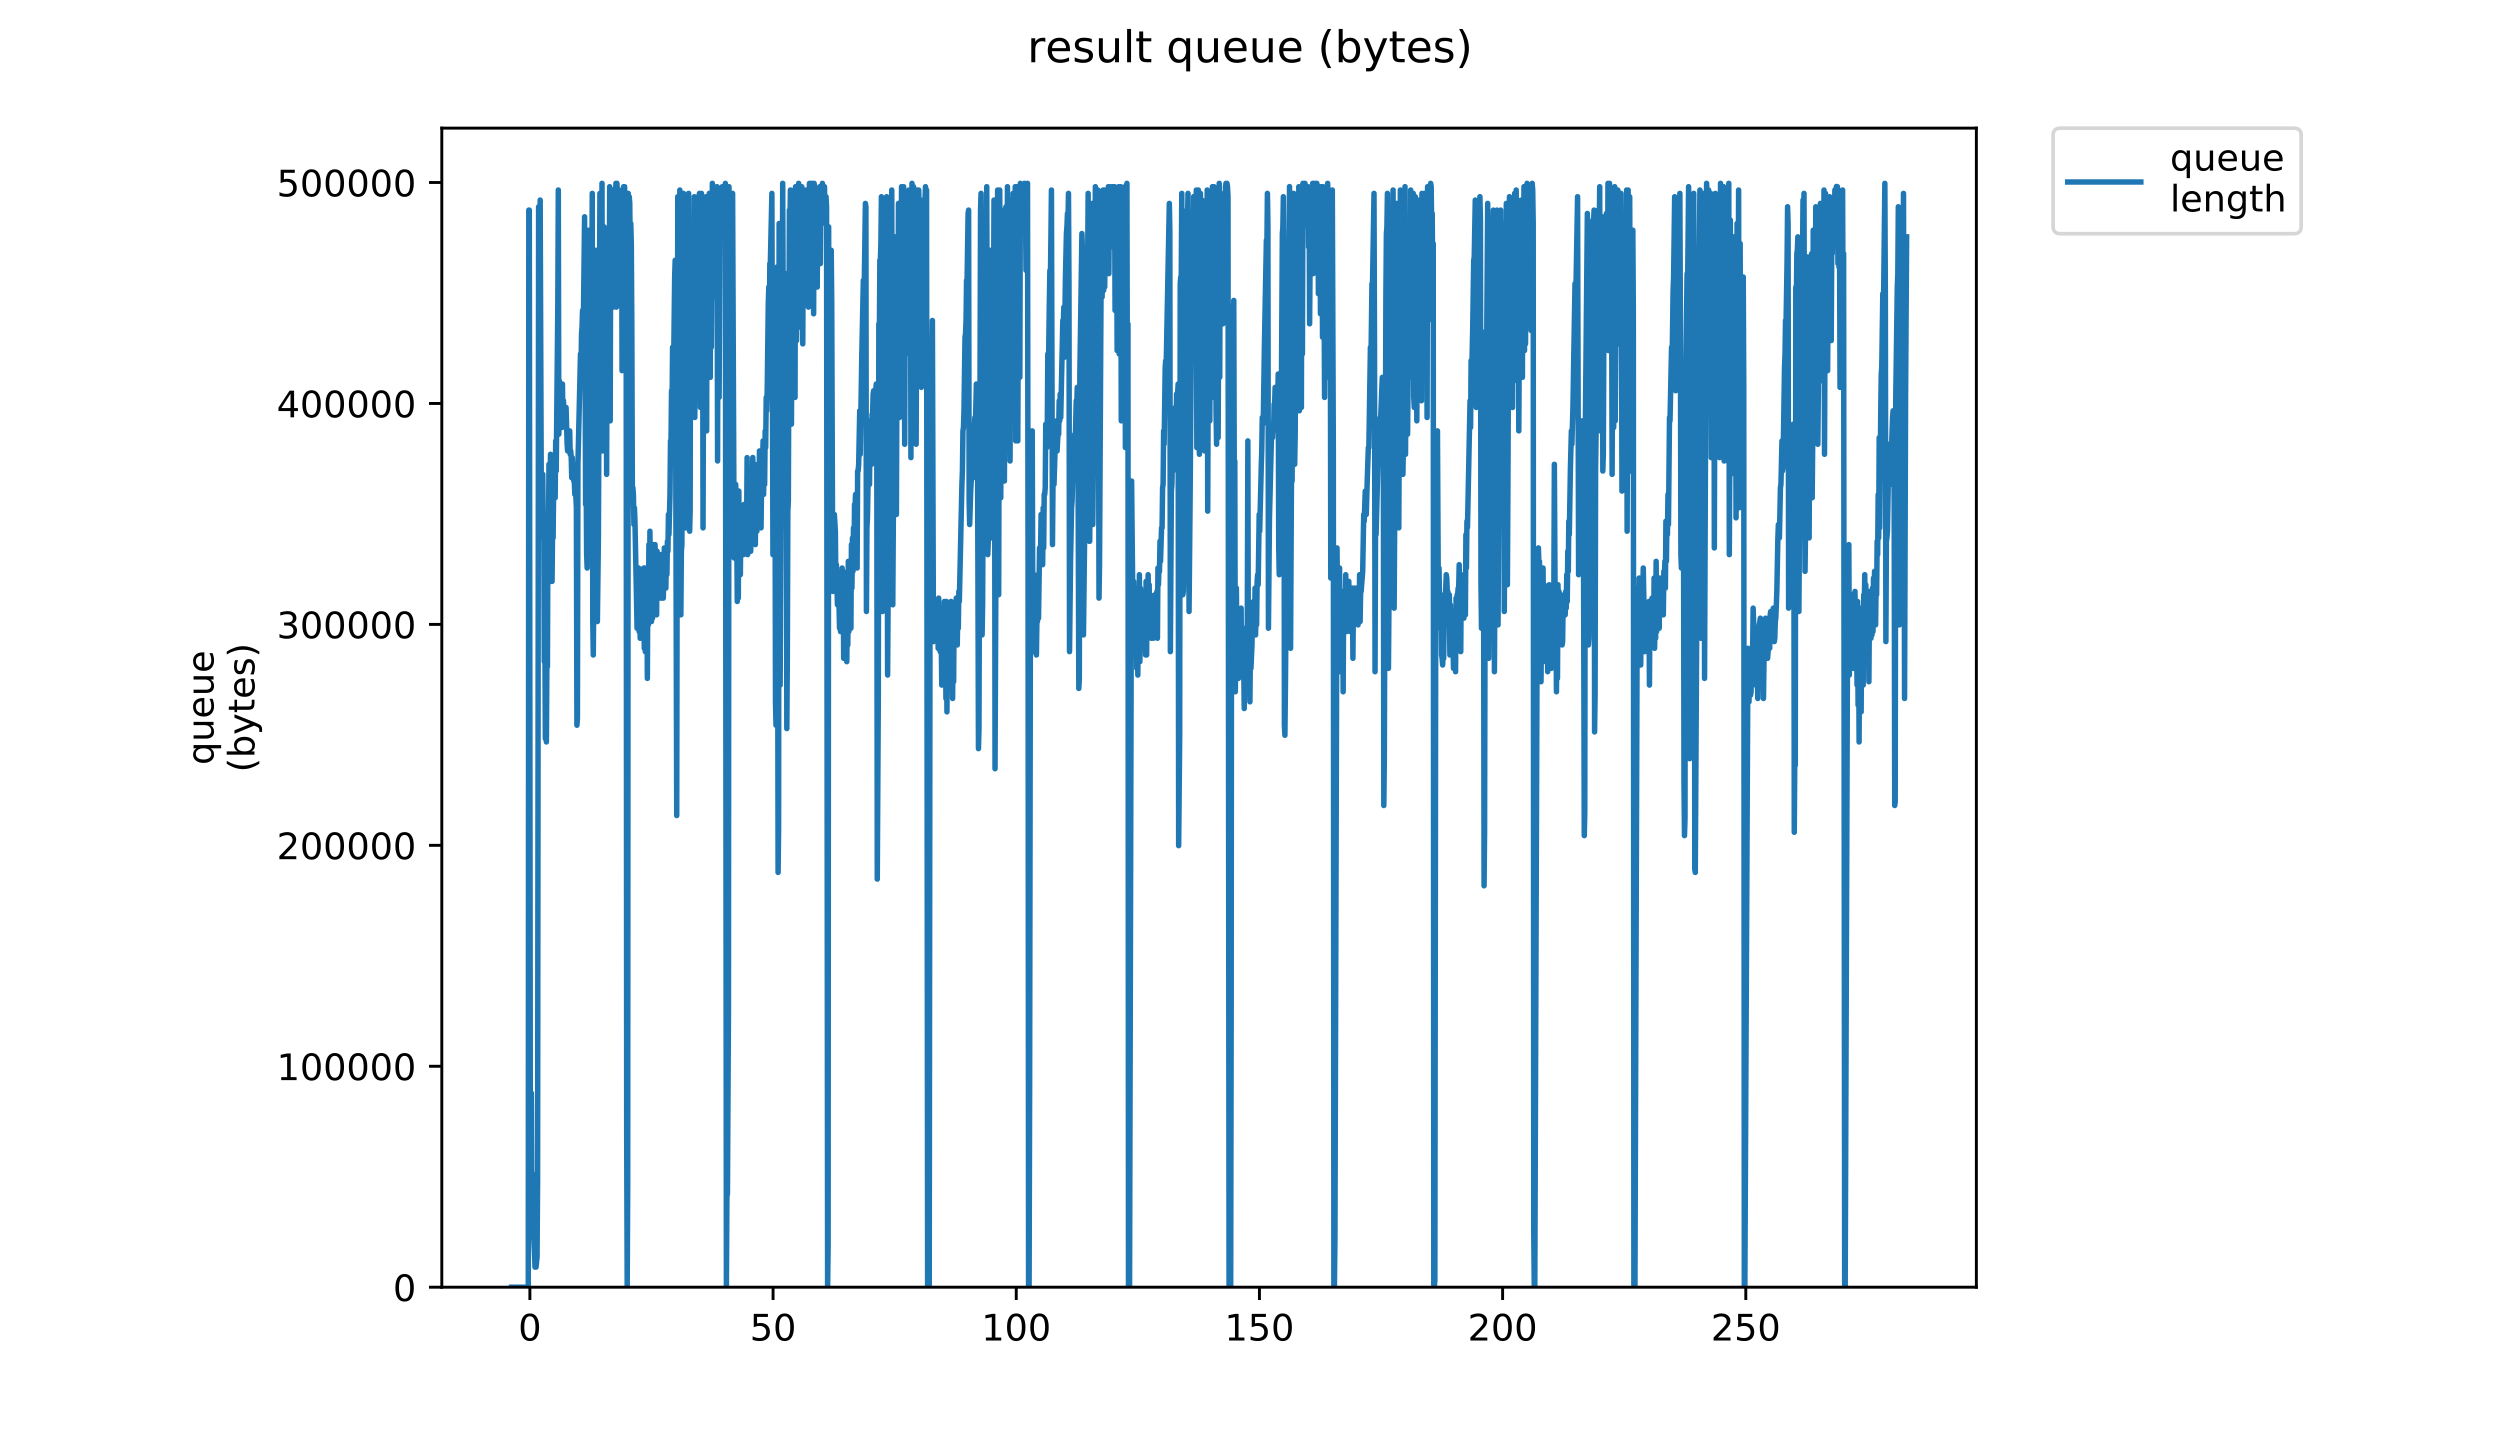 <?xml version="1.0" encoding="utf-8" standalone="no"?>
<!DOCTYPE svg PUBLIC "-//W3C//DTD SVG 1.1//EN"
  "http://www.w3.org/Graphics/SVG/1.1/DTD/svg11.dtd">
<!-- Created with matplotlib (https://matplotlib.org/) -->
<svg height="396pt" version="1.1" viewBox="0 0 684 396" width="684pt" xmlns="http://www.w3.org/2000/svg" xmlns:xlink="http://www.w3.org/1999/xlink">
 <defs>
  <style type="text/css">
*{stroke-linecap:butt;stroke-linejoin:round;}
  </style>
 </defs>
 <g id="figure_1">
  <g id="patch_1">
   <path d="M 0 396 
L 684 396 
L 684 0 
L 0 0 
z
" style="fill:#ffffff;"/>
  </g>
  <g id="axes_1">
   <g id="patch_2">
    <path d="M 120.879 352.174 
L 540.734 352.174 
L 540.734 35.062 
L 120.879 35.062 
z
" style="fill:#ffffff;"/>
   </g>
   <g id="matplotlib.axis_1">
    <g id="xtick_1">
     <g id="line2d_1">
      <defs>
       <path d="M 0 0 
L 0 3.5 
" id="m4d0c2077ed" style="stroke:#000000;stroke-width:0.8;"/>
      </defs>
      <g>
       <use style="stroke:#000000;stroke-width:0.8;" x="144.976" xlink:href="#m4d0c2077ed" y="352.174"/>
      </g>
     </g>
     <g id="text_1">
      <!-- 0 -->
      <defs>
       <path d="M 31.781 66.406 
Q 24.172 66.406 20.328 58.906 
Q 16.5 51.422 16.5 36.375 
Q 16.5 21.391 20.328 13.891 
Q 24.172 6.391 31.781 6.391 
Q 39.453 6.391 43.281 13.891 
Q 47.125 21.391 47.125 36.375 
Q 47.125 51.422 43.281 58.906 
Q 39.453 66.406 31.781 66.406 
z
M 31.781 74.219 
Q 44.047 74.219 50.516 64.516 
Q 56.984 54.828 56.984 36.375 
Q 56.984 17.969 50.516 8.266 
Q 44.047 -1.422 31.781 -1.422 
Q 19.531 -1.422 13.062 8.266 
Q 6.594 17.969 6.594 36.375 
Q 6.594 54.828 13.062 64.516 
Q 19.531 74.219 31.781 74.219 
z
" id="DejaVuSans-48"/>
      </defs>
      <g transform="translate(141.795 366.773)scale(0.1 -0.1)">
       <use xlink:href="#DejaVuSans-48"/>
      </g>
     </g>
    </g>
    <g id="xtick_2">
     <g id="line2d_2">
      <g>
       <use style="stroke:#000000;stroke-width:0.8;" x="211.511" xlink:href="#m4d0c2077ed" y="352.174"/>
      </g>
     </g>
     <g id="text_2">
      <!-- 50 -->
      <defs>
       <path d="M 10.797 72.906 
L 49.516 72.906 
L 49.516 64.594 
L 19.828 64.594 
L 19.828 46.734 
Q 21.969 47.469 24.109 47.828 
Q 26.266 48.188 28.422 48.188 
Q 40.625 48.188 47.75 41.5 
Q 54.891 34.812 54.891 23.391 
Q 54.891 11.625 47.562 5.094 
Q 40.234 -1.422 26.906 -1.422 
Q 22.312 -1.422 17.547 -0.641 
Q 12.797 0.141 7.719 1.703 
L 7.719 11.625 
Q 12.109 9.234 16.797 8.062 
Q 21.484 6.891 26.703 6.891 
Q 35.156 6.891 40.078 11.328 
Q 45.016 15.766 45.016 23.391 
Q 45.016 31 40.078 35.438 
Q 35.156 39.891 26.703 39.891 
Q 22.75 39.891 18.812 39.016 
Q 14.891 38.141 10.797 36.281 
z
" id="DejaVuSans-53"/>
      </defs>
      <g transform="translate(205.149 366.773)scale(0.1 -0.1)">
       <use xlink:href="#DejaVuSans-53"/>
       <use x="63.623" xlink:href="#DejaVuSans-48"/>
      </g>
     </g>
    </g>
    <g id="xtick_3">
     <g id="line2d_3">
      <g>
       <use style="stroke:#000000;stroke-width:0.8;" x="278.046" xlink:href="#m4d0c2077ed" y="352.174"/>
      </g>
     </g>
     <g id="text_3">
      <!-- 100 -->
      <defs>
       <path d="M 12.406 8.297 
L 28.516 8.297 
L 28.516 63.922 
L 10.984 60.406 
L 10.984 69.391 
L 28.422 72.906 
L 38.281 72.906 
L 38.281 8.297 
L 54.391 8.297 
L 54.391 0 
L 12.406 0 
z
" id="DejaVuSans-49"/>
      </defs>
      <g transform="translate(268.502 366.773)scale(0.1 -0.1)">
       <use xlink:href="#DejaVuSans-49"/>
       <use x="63.623" xlink:href="#DejaVuSans-48"/>
       <use x="127.246" xlink:href="#DejaVuSans-48"/>
      </g>
     </g>
    </g>
    <g id="xtick_4">
     <g id="line2d_4">
      <g>
       <use style="stroke:#000000;stroke-width:0.8;" x="344.58" xlink:href="#m4d0c2077ed" y="352.174"/>
      </g>
     </g>
     <g id="text_4">
      <!-- 150 -->
      <g transform="translate(335.037 366.773)scale(0.1 -0.1)">
       <use xlink:href="#DejaVuSans-49"/>
       <use x="63.623" xlink:href="#DejaVuSans-53"/>
       <use x="127.246" xlink:href="#DejaVuSans-48"/>
      </g>
     </g>
    </g>
    <g id="xtick_5">
     <g id="line2d_5">
      <g>
       <use style="stroke:#000000;stroke-width:0.8;" x="411.115" xlink:href="#m4d0c2077ed" y="352.174"/>
      </g>
     </g>
     <g id="text_5">
      <!-- 200 -->
      <defs>
       <path d="M 19.188 8.297 
L 53.609 8.297 
L 53.609 0 
L 7.328 0 
L 7.328 8.297 
Q 12.938 14.109 22.625 23.891 
Q 32.328 33.688 34.812 36.531 
Q 39.547 41.844 41.422 45.531 
Q 43.312 49.219 43.312 52.781 
Q 43.312 58.594 39.234 62.25 
Q 35.156 65.922 28.609 65.922 
Q 23.969 65.922 18.812 64.312 
Q 13.672 62.703 7.812 59.422 
L 7.812 69.391 
Q 13.766 71.781 18.938 73 
Q 24.125 74.219 28.422 74.219 
Q 39.75 74.219 46.484 68.547 
Q 53.219 62.891 53.219 53.422 
Q 53.219 48.922 51.531 44.891 
Q 49.859 40.875 45.406 35.406 
Q 44.188 33.984 37.641 27.219 
Q 31.109 20.453 19.188 8.297 
z
" id="DejaVuSans-50"/>
      </defs>
      <g transform="translate(401.571 366.773)scale(0.1 -0.1)">
       <use xlink:href="#DejaVuSans-50"/>
       <use x="63.623" xlink:href="#DejaVuSans-48"/>
       <use x="127.246" xlink:href="#DejaVuSans-48"/>
      </g>
     </g>
    </g>
    <g id="xtick_6">
     <g id="line2d_6">
      <g>
       <use style="stroke:#000000;stroke-width:0.8;" x="477.65" xlink:href="#m4d0c2077ed" y="352.174"/>
      </g>
     </g>
     <g id="text_6">
      <!-- 250 -->
      <g transform="translate(468.106 366.773)scale(0.1 -0.1)">
       <use xlink:href="#DejaVuSans-50"/>
       <use x="63.623" xlink:href="#DejaVuSans-53"/>
       <use x="127.246" xlink:href="#DejaVuSans-48"/>
      </g>
     </g>
    </g>
   </g>
   <g id="matplotlib.axis_2">
    <g id="ytick_1">
     <g id="line2d_7">
      <defs>
       <path d="M 0 0 
L -3.5 0 
" id="mf56ed6f871" style="stroke:#000000;stroke-width:0.8;"/>
      </defs>
      <g>
       <use style="stroke:#000000;stroke-width:0.8;" x="120.879" xlink:href="#mf56ed6f871" y="352.174"/>
      </g>
     </g>
     <g id="text_7">
      <!-- 0 -->
      <g transform="translate(107.516 355.973)scale(0.1 -0.1)">
       <use xlink:href="#DejaVuSans-48"/>
      </g>
     </g>
    </g>
    <g id="ytick_2">
     <g id="line2d_8">
      <g>
       <use style="stroke:#000000;stroke-width:0.8;" x="120.879" xlink:href="#mf56ed6f871" y="291.726"/>
      </g>
     </g>
     <g id="text_8">
      <!-- 100000 -->
      <g transform="translate(75.704 295.525)scale(0.1 -0.1)">
       <use xlink:href="#DejaVuSans-49"/>
       <use x="63.623" xlink:href="#DejaVuSans-48"/>
       <use x="127.246" xlink:href="#DejaVuSans-48"/>
       <use x="190.869" xlink:href="#DejaVuSans-48"/>
       <use x="254.492" xlink:href="#DejaVuSans-48"/>
       <use x="318.115" xlink:href="#DejaVuSans-48"/>
      </g>
     </g>
    </g>
    <g id="ytick_3">
     <g id="line2d_9">
      <g>
       <use style="stroke:#000000;stroke-width:0.8;" x="120.879" xlink:href="#mf56ed6f871" y="231.278"/>
      </g>
     </g>
     <g id="text_9">
      <!-- 200000 -->
      <g transform="translate(75.704 235.077)scale(0.1 -0.1)">
       <use xlink:href="#DejaVuSans-50"/>
       <use x="63.623" xlink:href="#DejaVuSans-48"/>
       <use x="127.246" xlink:href="#DejaVuSans-48"/>
       <use x="190.869" xlink:href="#DejaVuSans-48"/>
       <use x="254.492" xlink:href="#DejaVuSans-48"/>
       <use x="318.115" xlink:href="#DejaVuSans-48"/>
      </g>
     </g>
    </g>
    <g id="ytick_4">
     <g id="line2d_10">
      <g>
       <use style="stroke:#000000;stroke-width:0.8;" x="120.879" xlink:href="#mf56ed6f871" y="170.83"/>
      </g>
     </g>
     <g id="text_10">
      <!-- 300000 -->
      <defs>
       <path d="M 40.578 39.312 
Q 47.656 37.797 51.625 33 
Q 55.609 28.219 55.609 21.188 
Q 55.609 10.406 48.188 4.484 
Q 40.766 -1.422 27.094 -1.422 
Q 22.516 -1.422 17.656 -0.516 
Q 12.797 0.391 7.625 2.203 
L 7.625 11.719 
Q 11.719 9.328 16.594 8.109 
Q 21.484 6.891 26.812 6.891 
Q 36.078 6.891 40.938 10.547 
Q 45.797 14.203 45.797 21.188 
Q 45.797 27.641 41.281 31.266 
Q 36.766 34.906 28.719 34.906 
L 20.219 34.906 
L 20.219 43.016 
L 29.109 43.016 
Q 36.375 43.016 40.234 45.922 
Q 44.094 48.828 44.094 54.297 
Q 44.094 59.906 40.109 62.906 
Q 36.141 65.922 28.719 65.922 
Q 24.656 65.922 20.016 65.031 
Q 15.375 64.156 9.812 62.312 
L 9.812 71.094 
Q 15.438 72.656 20.344 73.438 
Q 25.25 74.219 29.594 74.219 
Q 40.828 74.219 47.359 69.109 
Q 53.906 64.016 53.906 55.328 
Q 53.906 49.266 50.438 45.094 
Q 46.969 40.922 40.578 39.312 
z
" id="DejaVuSans-51"/>
      </defs>
      <g transform="translate(75.704 174.629)scale(0.1 -0.1)">
       <use xlink:href="#DejaVuSans-51"/>
       <use x="63.623" xlink:href="#DejaVuSans-48"/>
       <use x="127.246" xlink:href="#DejaVuSans-48"/>
       <use x="190.869" xlink:href="#DejaVuSans-48"/>
       <use x="254.492" xlink:href="#DejaVuSans-48"/>
       <use x="318.115" xlink:href="#DejaVuSans-48"/>
      </g>
     </g>
    </g>
    <g id="ytick_5">
     <g id="line2d_11">
      <g>
       <use style="stroke:#000000;stroke-width:0.8;" x="120.879" xlink:href="#mf56ed6f871" y="110.382"/>
      </g>
     </g>
     <g id="text_11">
      <!-- 400000 -->
      <defs>
       <path d="M 37.797 64.312 
L 12.891 25.391 
L 37.797 25.391 
z
M 35.203 72.906 
L 47.609 72.906 
L 47.609 25.391 
L 58.016 25.391 
L 58.016 17.188 
L 47.609 17.188 
L 47.609 0 
L 37.797 0 
L 37.797 17.188 
L 4.891 17.188 
L 4.891 26.703 
z
" id="DejaVuSans-52"/>
      </defs>
      <g transform="translate(75.704 114.181)scale(0.1 -0.1)">
       <use xlink:href="#DejaVuSans-52"/>
       <use x="63.623" xlink:href="#DejaVuSans-48"/>
       <use x="127.246" xlink:href="#DejaVuSans-48"/>
       <use x="190.869" xlink:href="#DejaVuSans-48"/>
       <use x="254.492" xlink:href="#DejaVuSans-48"/>
       <use x="318.115" xlink:href="#DejaVuSans-48"/>
      </g>
     </g>
    </g>
    <g id="ytick_6">
     <g id="line2d_12">
      <g>
       <use style="stroke:#000000;stroke-width:0.8;" x="120.879" xlink:href="#mf56ed6f871" y="49.933"/>
      </g>
     </g>
     <g id="text_12">
      <!-- 500000 -->
      <g transform="translate(75.704 53.733)scale(0.1 -0.1)">
       <use xlink:href="#DejaVuSans-53"/>
       <use x="63.623" xlink:href="#DejaVuSans-48"/>
       <use x="127.246" xlink:href="#DejaVuSans-48"/>
       <use x="190.869" xlink:href="#DejaVuSans-48"/>
       <use x="254.492" xlink:href="#DejaVuSans-48"/>
       <use x="318.115" xlink:href="#DejaVuSans-48"/>
      </g>
     </g>
    </g>
    <g id="text_13">
     <!-- queue -->
     <defs>
      <path d="M 14.797 27.297 
Q 14.797 17.391 18.875 11.75 
Q 22.953 6.109 30.078 6.109 
Q 37.203 6.109 41.297 11.75 
Q 45.406 17.391 45.406 27.297 
Q 45.406 37.203 41.297 42.844 
Q 37.203 48.484 30.078 48.484 
Q 22.953 48.484 18.875 42.844 
Q 14.797 37.203 14.797 27.297 
z
M 45.406 8.203 
Q 42.578 3.328 38.25 0.953 
Q 33.938 -1.422 27.875 -1.422 
Q 17.969 -1.422 11.734 6.484 
Q 5.516 14.406 5.516 27.297 
Q 5.516 40.188 11.734 48.094 
Q 17.969 56 27.875 56 
Q 33.938 56 38.25 53.625 
Q 42.578 51.266 45.406 46.391 
L 45.406 54.688 
L 54.391 54.688 
L 54.391 -20.797 
L 45.406 -20.797 
z
" id="DejaVuSans-113"/>
      <path d="M 8.5 21.578 
L 8.5 54.688 
L 17.484 54.688 
L 17.484 21.922 
Q 17.484 14.156 20.5 10.266 
Q 23.531 6.391 29.594 6.391 
Q 36.859 6.391 41.078 11.031 
Q 45.312 15.672 45.312 23.688 
L 45.312 54.688 
L 54.297 54.688 
L 54.297 0 
L 45.312 0 
L 45.312 8.406 
Q 42.047 3.422 37.719 1 
Q 33.406 -1.422 27.688 -1.422 
Q 18.266 -1.422 13.375 4.438 
Q 8.5 10.297 8.5 21.578 
z
M 31.109 56 
z
" id="DejaVuSans-117"/>
      <path d="M 56.203 29.594 
L 56.203 25.203 
L 14.891 25.203 
Q 15.484 15.922 20.484 11.062 
Q 25.484 6.203 34.422 6.203 
Q 39.594 6.203 44.453 7.469 
Q 49.312 8.734 54.109 11.281 
L 54.109 2.781 
Q 49.266 0.734 44.188 -0.344 
Q 39.109 -1.422 33.891 -1.422 
Q 20.797 -1.422 13.156 6.188 
Q 5.516 13.812 5.516 26.812 
Q 5.516 40.234 12.766 48.109 
Q 20.016 56 32.328 56 
Q 43.359 56 49.781 48.891 
Q 56.203 41.797 56.203 29.594 
z
M 47.219 32.234 
Q 47.125 39.594 43.094 43.984 
Q 39.062 48.391 32.422 48.391 
Q 24.906 48.391 20.391 44.141 
Q 15.875 39.891 15.188 32.172 
z
" id="DejaVuSans-101"/>
     </defs>
     <g transform="translate(58.426 209.283)rotate(-90)scale(0.1 -0.1)">
      <use xlink:href="#DejaVuSans-113"/>
      <use x="63.477" xlink:href="#DejaVuSans-117"/>
      <use x="126.855" xlink:href="#DejaVuSans-101"/>
      <use x="188.379" xlink:href="#DejaVuSans-117"/>
      <use x="251.758" xlink:href="#DejaVuSans-101"/>
     </g>
     <!-- (bytes) -->
     <defs>
      <path d="M 31 75.875 
Q 24.469 64.656 21.281 53.656 
Q 18.109 42.672 18.109 31.391 
Q 18.109 20.125 21.312 9.062 
Q 24.516 -2 31 -13.188 
L 23.188 -13.188 
Q 15.875 -1.703 12.234 9.375 
Q 8.594 20.453 8.594 31.391 
Q 8.594 42.281 12.203 53.312 
Q 15.828 64.359 23.188 75.875 
z
" id="DejaVuSans-40"/>
      <path d="M 48.688 27.297 
Q 48.688 37.203 44.609 42.844 
Q 40.531 48.484 33.406 48.484 
Q 26.266 48.484 22.188 42.844 
Q 18.109 37.203 18.109 27.297 
Q 18.109 17.391 22.188 11.75 
Q 26.266 6.109 33.406 6.109 
Q 40.531 6.109 44.609 11.75 
Q 48.688 17.391 48.688 27.297 
z
M 18.109 46.391 
Q 20.953 51.266 25.266 53.625 
Q 29.594 56 35.594 56 
Q 45.562 56 51.781 48.094 
Q 58.016 40.188 58.016 27.297 
Q 58.016 14.406 51.781 6.484 
Q 45.562 -1.422 35.594 -1.422 
Q 29.594 -1.422 25.266 0.953 
Q 20.953 3.328 18.109 8.203 
L 18.109 0 
L 9.078 0 
L 9.078 75.984 
L 18.109 75.984 
z
" id="DejaVuSans-98"/>
      <path d="M 32.172 -5.078 
Q 28.375 -14.844 24.75 -17.812 
Q 21.141 -20.797 15.094 -20.797 
L 7.906 -20.797 
L 7.906 -13.281 
L 13.188 -13.281 
Q 16.891 -13.281 18.938 -11.516 
Q 21 -9.766 23.484 -3.219 
L 25.094 0.875 
L 2.984 54.688 
L 12.5 54.688 
L 29.594 11.922 
L 46.688 54.688 
L 56.203 54.688 
z
" id="DejaVuSans-121"/>
      <path d="M 18.312 70.219 
L 18.312 54.688 
L 36.812 54.688 
L 36.812 47.703 
L 18.312 47.703 
L 18.312 18.016 
Q 18.312 11.328 20.141 9.422 
Q 21.969 7.516 27.594 7.516 
L 36.812 7.516 
L 36.812 0 
L 27.594 0 
Q 17.188 0 13.234 3.875 
Q 9.281 7.766 9.281 18.016 
L 9.281 47.703 
L 2.688 47.703 
L 2.688 54.688 
L 9.281 54.688 
L 9.281 70.219 
z
" id="DejaVuSans-116"/>
      <path d="M 44.281 53.078 
L 44.281 44.578 
Q 40.484 46.531 36.375 47.5 
Q 32.281 48.484 27.875 48.484 
Q 21.188 48.484 17.844 46.438 
Q 14.5 44.391 14.5 40.281 
Q 14.5 37.156 16.891 35.375 
Q 19.281 33.594 26.516 31.984 
L 29.594 31.297 
Q 39.156 29.25 43.188 25.516 
Q 47.219 21.781 47.219 15.094 
Q 47.219 7.469 41.188 3.016 
Q 35.156 -1.422 24.609 -1.422 
Q 20.219 -1.422 15.453 -0.562 
Q 10.688 0.297 5.422 2 
L 5.422 11.281 
Q 10.406 8.688 15.234 7.391 
Q 20.062 6.109 24.812 6.109 
Q 31.156 6.109 34.562 8.281 
Q 37.984 10.453 37.984 14.406 
Q 37.984 18.062 35.516 20.016 
Q 33.062 21.969 24.703 23.781 
L 21.578 24.516 
Q 13.234 26.266 9.516 29.906 
Q 5.812 33.547 5.812 39.891 
Q 5.812 47.609 11.281 51.797 
Q 16.75 56 26.812 56 
Q 31.781 56 36.172 55.266 
Q 40.578 54.547 44.281 53.078 
z
" id="DejaVuSans-115"/>
      <path d="M 8.016 75.875 
L 15.828 75.875 
Q 23.141 64.359 26.781 53.312 
Q 30.422 42.281 30.422 31.391 
Q 30.422 20.453 26.781 9.375 
Q 23.141 -1.703 15.828 -13.188 
L 8.016 -13.188 
Q 14.5 -2 17.703 9.062 
Q 20.906 20.125 20.906 31.391 
Q 20.906 42.672 17.703 53.656 
Q 14.5 64.656 8.016 75.875 
z
" id="DejaVuSans-41"/>
     </defs>
     <g transform="translate(69.624 211.295)rotate(-90)scale(0.1 -0.1)">
      <use xlink:href="#DejaVuSans-40"/>
      <use x="39.014" xlink:href="#DejaVuSans-98"/>
      <use x="102.49" xlink:href="#DejaVuSans-121"/>
      <use x="161.67" xlink:href="#DejaVuSans-116"/>
      <use x="200.879" xlink:href="#DejaVuSans-101"/>
      <use x="262.402" xlink:href="#DejaVuSans-115"/>
      <use x="314.502" xlink:href="#DejaVuSans-41"/>
     </g>
    </g>
   </g>
   <g id="line2d_13">
    <path clip-path="url(#p18bfb84b65)" d="M 139.963 352.174 
L 144.537 352.174 
L 144.679 57.485 
L 144.82 57.485 
L 145.104 317.397 
L 145.244 331.129 
L 145.385 299.093 
L 145.525 332.04 
L 145.666 321.058 
L 145.95 336.616 
L 146.232 343.022 
L 146.374 346.683 
L 146.516 343.938 
L 146.658 346.683 
L 146.94 343.938 
L 147.085 322.888 
L 147.367 56.569 
L 147.652 109.65 
L 147.792 54.739 
L 148.076 129.784 
L 148.216 131.615 
L 148.357 142.597 
L 148.5 129.784 
L 148.641 147.173 
L 148.781 142.597 
L 148.923 181.035 
L 149.064 170.968 
L 149.206 202.084 
L 149.347 191.102 
L 149.489 202.998 
L 149.632 180.119 
L 149.774 182.389 
L 149.916 144.387 
L 150.057 145.342 
L 150.197 127.039 
L 150.339 133.445 
L 150.48 134.36 
L 150.621 124.293 
L 150.762 159.07 
L 150.904 151.749 
L 151.046 159.07 
L 151.187 143.512 
L 151.329 147.173 
L 151.47 134.36 
L 151.612 136.19 
L 151.754 128.869 
L 151.894 136.19 
L 152.037 120.632 
L 152.181 128.869 
L 152.612 84.025 
L 152.752 51.993 
L 152.896 118.802 
L 153.038 104.159 
L 153.179 105.989 
L 153.32 115.141 
L 153.461 110.565 
L 153.743 116.972 
L 153.885 105.074 
L 154.026 116.056 
L 154.168 109.65 
L 154.309 115.141 
L 154.45 114.226 
L 154.594 115.141 
L 154.735 115.141 
L 154.875 111.48 
L 155.165 121.547 
L 155.305 123.378 
L 155.447 120.632 
L 155.587 121.547 
L 155.727 120.632 
L 155.867 117.887 
L 156.006 124.293 
L 156.146 123.378 
L 156.286 125.208 
L 156.427 130.699 
L 156.567 125.208 
L 156.709 128.869 
L 156.849 127.039 
L 156.989 131.615 
L 157.13 131.615 
L 157.272 135.275 
L 157.412 132.53 
L 157.696 138.936 
L 157.843 198.423 
L 157.982 196.593 
L 158.122 127.039 
L 158.821 96.838 
L 158.961 101.413 
L 159.102 91.346 
L 159.242 89.516 
L 159.382 84.94 
L 159.522 95.922 
L 159.941 59.315 
L 160.221 138.021 
L 160.362 129.784 
L 160.502 151.749 
L 160.645 155.409 
L 160.785 127.039 
L 160.924 66.636 
L 161.064 62.976 
L 161.203 144.427 
L 161.343 147.173 
L 161.482 121.547 
L 161.622 130.699 
L 161.902 77.619 
L 162.042 52.909 
L 162.181 170.052 
L 162.321 179.204 
L 162.461 162.731 
L 162.6 114.226 
L 162.74 139.851 
L 163.02 75.788 
L 163.16 68.467 
L 163.441 170.052 
L 163.721 147.173 
L 164.139 52.909 
L 164.42 118.802 
L 164.561 102.329 
L 164.708 50.163 
L 164.847 123.378 
L 165.126 95.922 
L 165.266 62.06 
L 165.405 116.056 
L 165.688 80.364 
L 165.829 74.867 
L 165.969 129.784 
L 166.109 84.025 
L 166.249 77.619 
L 166.389 80.364 
L 166.529 112.396 
L 166.81 51.078 
L 166.951 115.141 
L 167.097 58.4 
L 167.241 69.382 
L 167.385 55.654 
L 167.528 66.636 
L 167.668 51.993 
L 167.808 84.025 
L 167.948 53.821 
L 168.088 67.552 
L 168.228 51.993 
L 168.369 58.4 
L 168.509 50.163 
L 168.651 84.025 
L 168.791 50.163 
L 168.931 52.909 
L 169.071 73.043 
L 169.211 54.739 
L 169.351 52.909 
L 169.492 52.909 
L 169.632 64.806 
L 169.773 53.821 
L 169.914 80.364 
L 170.054 51.993 
L 170.194 101.413 
L 170.333 51.993 
L 170.474 95.922 
L 170.614 51.078 
L 170.755 73.043 
L 170.895 51.078 
L 171.036 66.636 
L 171.178 56.569 
L 171.319 77.619 
L 171.46 310.083 
L 171.601 352.174 
L 171.742 323.803 
L 171.882 52.909 
L 172.022 133.445 
L 172.162 53.821 
L 172.303 55.654 
L 172.443 71.212 
L 172.584 61.145 
L 172.728 66.636 
L 172.869 89.516 
L 173.015 135.275 
L 173.155 133.445 
L 173.296 135.275 
L 173.438 143.512 
L 173.581 138.936 
L 173.725 142.597 
L 174.017 157.24 
L 174.3 171.883 
L 174.442 156.325 
L 174.586 171.883 
L 174.728 155.409 
L 174.869 172.798 
L 175.01 158.155 
L 175.15 174.628 
L 175.291 158.155 
L 175.431 168.222 
L 175.571 157.24 
L 175.711 171.883 
L 175.85 162.731 
L 175.99 170.968 
L 176.13 155.409 
L 176.27 177.374 
L 176.413 155.409 
L 176.554 178.289 
L 176.695 157.24 
L 176.835 178.289 
L 176.975 157.24 
L 177.115 185.61 
L 177.255 159.985 
L 177.395 170.968 
L 177.537 149.003 
L 177.679 167.307 
L 177.821 145.342 
L 177.962 163.646 
L 178.102 149.003 
L 178.242 170.052 
L 178.382 150.833 
L 178.522 169.137 
L 178.662 149.003 
L 178.802 161.816 
L 178.942 152.664 
L 179.083 160.907 
L 179.223 149.003 
L 179.363 164.561 
L 179.503 154.494 
L 179.644 168.222 
L 179.785 150.833 
L 179.925 162.731 
L 180.064 155.409 
L 180.207 163.646 
L 180.35 154.494 
L 180.491 159.07 
L 180.632 151.749 
L 180.775 163.646 
L 180.915 151.749 
L 181.055 163.646 
L 181.195 152.664 
L 181.476 163.646 
L 181.757 149.918 
L 181.897 160.907 
L 182.039 149.918 
L 182.181 160.907 
L 182.323 150.833 
L 182.463 157.214 
L 182.603 148.088 
L 182.744 150.833 
L 182.884 140.766 
L 183.025 146.257 
L 183.307 135.275 
L 183.448 120.632 
L 183.59 120.632 
L 183.732 106.905 
L 183.875 111.48 
L 184.017 95.007 
L 184.161 112.396 
L 184.585 75.788 
L 184.725 71.212 
L 184.866 117.887 
L 185.148 223.133 
L 185.434 53.821 
L 185.717 117.887 
L 186.001 51.993 
L 186.282 168.222 
L 186.424 150.833 
L 186.566 149.003 
L 186.992 52.909 
L 187.134 71.212 
L 187.417 53.821 
L 187.559 144.427 
L 187.7 144.427 
L 187.84 128.869 
L 187.982 82.195 
L 188.122 82.195 
L 188.262 72.127 
L 188.403 52.909 
L 188.685 145.342 
L 188.825 139.851 
L 188.965 69.382 
L 189.107 74.867 
L 189.387 66.636 
L 189.813 89.516 
L 189.954 53.821 
L 190.095 114.226 
L 190.376 82.195 
L 190.517 80.364 
L 190.657 106.905 
L 190.798 103.244 
L 190.938 53.821 
L 191.084 105.074 
L 191.364 52.909 
L 191.644 111.48 
L 191.785 94.092 
L 191.925 52.909 
L 192.066 77.619 
L 192.207 61.145 
L 192.348 144.427 
L 192.629 59.315 
L 192.77 84.94 
L 192.911 84.025 
L 193.193 53.821 
L 193.334 117.887 
L 193.478 59.315 
L 193.621 100.498 
L 193.761 61.145 
L 193.909 81.279 
L 194.057 52.909 
L 194.197 55.654 
L 194.338 103.244 
L 194.478 54.739 
L 194.618 95.007 
L 194.899 50.163 
L 195.044 51.078 
L 195.191 51.078 
L 195.473 54.739 
L 195.615 54.739 
L 195.756 81.279 
L 196.042 62.06 
L 196.183 51.078 
L 196.328 126.123 
L 196.469 55.654 
L 196.61 56.569 
L 196.751 108.735 
L 197.036 51.993 
L 197.319 53.821 
L 197.459 52.909 
L 197.602 51.078 
L 197.745 63.891 
L 197.887 51.078 
L 198.029 63.891 
L 198.171 52.909 
L 198.312 61.145 
L 198.454 50.163 
L 198.74 352.174 
L 198.881 327.464 
L 199.026 326.549 
L 199.308 276.214 
L 199.449 51.078 
L 199.59 149.918 
L 199.731 54.739 
L 199.872 85.855 
L 200.014 70.297 
L 200.154 75.788 
L 200.299 97.753 
L 200.44 52.909 
L 200.864 152.664 
L 201.289 132.53 
L 201.573 144.427 
L 201.715 164.561 
L 201.856 138.936 
L 201.999 163.646 
L 202.141 134.36 
L 202.282 156.325 
L 202.423 140.766 
L 202.564 157.24 
L 202.705 141.682 
L 202.848 148.088 
L 202.989 142.597 
L 203.13 147.173 
L 203.271 148.088 
L 203.412 151.749 
L 203.554 138.021 
L 203.698 143.512 
L 203.98 140.766 
L 204.121 149.003 
L 204.265 144.427 
L 204.406 125.208 
L 204.55 151.749 
L 204.691 130.699 
L 204.834 149.918 
L 204.974 131.615 
L 205.114 144.427 
L 205.254 129.784 
L 205.394 150.833 
L 205.538 138.936 
L 205.679 145.342 
L 205.96 125.183 
L 206.1 135.275 
L 206.24 127.954 
L 206.38 148.088 
L 206.52 144.427 
L 206.66 149.003 
L 206.8 129.784 
L 206.943 143.512 
L 207.083 145.342 
L 207.225 127.039 
L 207.366 141.682 
L 207.508 127.954 
L 207.65 136.19 
L 207.792 123.378 
L 207.933 142.597 
L 208.074 123.378 
L 208.215 144.427 
L 208.355 133.445 
L 208.496 133.445 
L 208.778 120.632 
L 208.92 135.275 
L 209.063 125.208 
L 209.207 132.53 
L 209.347 117.887 
L 209.488 122.463 
L 209.634 108.735 
L 209.776 112.396 
L 209.917 105.989 
L 210.199 83.11 
L 210.34 78.534 
L 210.481 89.516 
L 210.622 72.127 
L 210.763 72.127 
L 211.188 52.909 
L 211.47 151.749 
L 211.611 116.972 
L 211.751 116.056 
L 211.892 110.565 
L 212.032 123.378 
L 212.174 192.017 
L 212.318 198.423 
L 212.603 73.043 
L 212.884 238.691 
L 213.024 226.794 
L 213.164 61.145 
L 213.304 65.721 
L 213.444 187.441 
L 213.726 136.19 
L 213.867 126.123 
L 214.147 50.163 
L 214.429 123.378 
L 214.569 114.226 
L 214.709 124.293 
L 214.99 74.867 
L 215.131 103.244 
L 215.271 199.338 
L 215.412 180.119 
L 215.552 139.851 
L 215.692 137.106 
L 215.973 57.485 
L 216.114 61.145 
L 216.256 51.993 
L 216.537 116.056 
L 216.818 52.909 
L 216.958 87.686 
L 217.099 90.431 
L 217.239 51.993 
L 217.522 108.735 
L 217.663 51.078 
L 217.945 93.177 
L 218.087 55.654 
L 218.37 89.516 
L 218.512 50.163 
L 218.652 89.516 
L 218.793 81.279 
L 218.935 64.806 
L 219.217 80.364 
L 219.358 51.078 
L 219.638 94.092 
L 219.778 62.976 
L 219.921 60.23 
L 220.061 61.145 
L 220.201 58.4 
L 220.343 51.993 
L 220.485 52.909 
L 220.627 56.569 
L 220.768 52.909 
L 221.052 55.654 
L 221.193 84.025 
L 221.332 52.909 
L 221.473 50.163 
L 221.757 58.4 
L 221.9 50.163 
L 222.04 51.993 
L 222.182 63.891 
L 222.324 51.078 
L 222.465 50.163 
L 222.606 85.855 
L 222.747 50.163 
L 222.888 51.078 
L 223.03 73.958 
L 223.171 53.821 
L 223.313 77.619 
L 223.455 51.993 
L 223.596 78.534 
L 223.738 52.909 
L 224.023 72.127 
L 224.164 51.993 
L 224.306 51.078 
L 224.447 72.127 
L 224.589 51.078 
L 224.729 52.909 
L 225.012 50.163 
L 225.294 59.315 
L 225.434 57.485 
L 225.578 51.078 
L 225.721 61.145 
L 225.862 59.315 
L 226.004 53.821 
L 226.146 56.569 
L 226.433 352.174 
L 226.574 341.192 
L 226.715 62.06 
L 226.854 121.547 
L 226.996 71.212 
L 227.279 73.043 
L 227.421 68.467 
L 227.564 83.11 
L 227.845 161.816 
L 227.987 145.342 
L 228.129 150.833 
L 228.276 140.766 
L 228.558 145.342 
L 228.698 160.907 
L 228.84 154.494 
L 229.126 165.476 
L 229.268 162.731 
L 229.41 163.646 
L 229.552 165.476 
L 229.694 171.883 
L 229.836 168.222 
L 229.975 172.798 
L 230.117 161.816 
L 230.26 168.222 
L 230.4 155.409 
L 230.54 167.307 
L 230.681 156.325 
L 230.829 180.119 
L 230.971 171.883 
L 231.114 179.204 
L 231.255 163.646 
L 231.396 174.628 
L 231.536 160.907 
L 231.677 181.035 
L 231.817 169.137 
L 231.958 176.459 
L 232.1 153.579 
L 232.245 172.798 
L 232.387 154.494 
L 232.528 171.883 
L 232.669 154.494 
L 232.81 171.883 
L 232.95 149.003 
L 233.091 160.907 
L 233.233 147.173 
L 233.374 156.325 
L 233.514 144.427 
L 233.655 155.409 
L 233.796 138.021 
L 233.936 138.936 
L 234.078 135.275 
L 234.22 140.766 
L 234.363 138.936 
L 234.505 155.409 
L 234.646 128.869 
L 234.787 128.869 
L 234.93 127.039 
L 235.215 112.396 
L 235.356 124.293 
L 235.777 97.753 
L 236.204 76.703 
L 236.349 85.855 
L 236.773 55.654 
L 236.913 56.569 
L 237.053 167.307 
L 237.195 144.427 
L 237.336 141.682 
L 237.617 125.208 
L 237.757 122.463 
L 237.901 132.53 
L 238.042 115.141 
L 238.182 120.632 
L 238.323 116.972 
L 238.463 127.039 
L 238.603 113.311 
L 238.744 113.311 
L 238.886 107.82 
L 239.029 106.905 
L 239.169 118.802 
L 239.452 109.65 
L 239.735 105.074 
L 239.88 113.311 
L 240.02 240.522 
L 240.304 191.102 
L 240.445 88.601 
L 240.589 92.262 
L 240.729 71.212 
L 240.87 71.212 
L 241.011 66.636 
L 241.152 53.821 
L 241.294 82.195 
L 241.436 167.307 
L 241.578 160.907 
L 241.72 162.625 
L 242.002 114.226 
L 242.284 84.94 
L 242.424 76.703 
L 242.565 53.821 
L 242.85 184.695 
L 243.558 76.703 
L 243.981 51.993 
L 244.264 165.476 
L 244.826 79.398 
L 244.969 64.806 
L 245.252 140.766 
L 245.392 105.074 
L 245.534 113.311 
L 245.678 94.092 
L 245.818 55.654 
L 246.1 114.226 
L 246.243 107.82 
L 246.665 51.078 
L 246.949 97.753 
L 247.091 84.025 
L 247.233 51.078 
L 247.525 121.547 
L 247.669 76.703 
L 247.811 68.467 
L 247.953 96.838 
L 248.237 62.06 
L 248.379 82.195 
L 248.519 83.11 
L 248.66 51.993 
L 248.802 82.195 
L 249.085 51.993 
L 249.226 125.208 
L 249.516 50.163 
L 249.658 81.279 
L 249.943 51.078 
L 250.086 91.346 
L 250.228 89.516 
L 250.513 51.993 
L 250.655 121.547 
L 250.937 51.993 
L 251.08 82.195 
L 251.364 51.993 
L 251.649 73.958 
L 251.934 54.739 
L 252.076 105.989 
L 252.217 62.976 
L 252.36 56.569 
L 252.504 83.11 
L 252.646 62.06 
L 252.788 62.06 
L 253.214 51.078 
L 253.359 52.909 
L 253.502 51.993 
L 253.796 352.174 
L 254.241 352.174 
L 254.525 98.668 
L 254.667 101.413 
L 254.814 98.668 
L 254.959 100.498 
L 255.104 87.686 
L 255.393 175.543 
L 255.534 165.476 
L 255.675 167.307 
L 255.816 166.392 
L 255.963 168.222 
L 256.247 173.713 
L 256.393 166.392 
L 256.534 166.392 
L 256.677 177.374 
L 256.82 163.646 
L 256.962 176.459 
L 257.103 170.968 
L 257.245 178.289 
L 257.387 177.374 
L 257.527 175.543 
L 257.67 187.441 
L 257.811 175.543 
L 257.952 181.035 
L 258.095 166.392 
L 258.236 170.968 
L 258.377 164.561 
L 258.518 173.713 
L 258.66 170.052 
L 258.802 191.102 
L 258.942 164.561 
L 259.082 194.762 
L 259.223 167.307 
L 259.364 174.628 
L 259.504 168.222 
L 259.646 172.798 
L 259.928 169.137 
L 260.069 172.798 
L 260.213 164.561 
L 260.354 181.952 
L 260.495 171.883 
L 260.635 191.102 
L 260.776 172.798 
L 260.917 186.526 
L 261.058 165.476 
L 261.2 172.772 
L 261.34 168.222 
L 261.483 176.459 
L 261.625 163.646 
L 261.907 176.459 
L 262.049 167.307 
L 262.19 171.883 
L 262.331 161.816 
L 262.472 164.561 
L 263.177 132.53 
L 263.318 128.869 
L 263.46 117.887 
L 263.602 116.972 
L 263.743 112.396 
L 264.024 92.262 
L 264.165 91.346 
L 264.309 87.686 
L 264.45 76.703 
L 264.591 76.703 
L 264.872 58.4 
L 265.013 57.485 
L 265.155 137.106 
L 265.298 143.512 
L 265.582 134.36 
L 265.725 131.615 
L 266.008 121.547 
L 266.149 119.717 
L 266.29 130.699 
L 266.572 116.972 
L 266.713 114.226 
L 266.854 116.972 
L 267.136 105.074 
L 267.278 106.905 
L 267.42 113.311 
L 267.706 204.829 
L 267.847 199.338 
L 268.273 57.485 
L 268.414 52.909 
L 268.7 173.713 
L 268.842 165.476 
L 268.984 136.19 
L 269.124 137.106 
L 269.406 109.65 
L 269.548 110.565 
L 269.971 51.078 
L 270.256 151.749 
L 270.397 148.088 
L 270.541 117.887 
L 270.681 120.632 
L 270.967 68.467 
L 271.107 73.043 
L 271.248 147.173 
L 271.389 141.682 
L 271.535 105.074 
L 271.676 122.463 
L 271.956 54.739 
L 272.098 93.177 
L 272.239 210.32 
L 272.95 51.993 
L 273.238 162.705 
L 273.52 51.993 
L 273.664 75.788 
L 273.806 136.19 
L 274.23 64.806 
L 274.371 105.074 
L 274.653 57.485 
L 274.795 131.615 
L 275.219 56.569 
L 275.36 115.141 
L 275.643 51.078 
L 275.926 93.177 
L 276.207 59.315 
L 276.349 126.123 
L 276.634 54.739 
L 276.775 73.958 
L 276.915 109.65 
L 277.196 52.909 
L 277.337 97.753 
L 277.481 106.905 
L 277.765 51.078 
L 277.904 120.632 
L 278.186 51.078 
L 278.466 120.632 
L 278.746 51.078 
L 278.887 69.382 
L 279.027 103.244 
L 279.167 50.163 
L 279.308 53.821 
L 279.448 63.891 
L 279.588 51.993 
L 279.729 52.909 
L 279.869 51.993 
L 280.009 60.23 
L 280.29 50.163 
L 280.429 51.993 
L 280.569 55.654 
L 280.709 73.958 
L 280.85 51.078 
L 280.99 51.993 
L 281.13 50.163 
L 281.271 154.494 
L 281.416 352.174 
L 281.564 352.174 
L 281.708 297.263 
L 281.991 122.463 
L 282.132 121.547 
L 282.274 124.293 
L 282.416 117.887 
L 282.556 160.907 
L 282.7 157.24 
L 282.846 178.289 
L 282.991 157.24 
L 283.131 169.137 
L 283.273 160.907 
L 283.561 179.204 
L 283.703 169.137 
L 283.845 170.052 
L 283.993 161.816 
L 284.136 169.137 
L 284.418 149.918 
L 284.564 150.833 
L 284.705 149.918 
L 284.847 140.766 
L 284.988 154.494 
L 285.129 140.766 
L 285.27 154.494 
L 285.41 138.936 
L 285.551 149.918 
L 285.693 135.225 
L 285.836 135.275 
L 285.977 133.445 
L 286.118 116.056 
L 286.402 122.463 
L 286.543 116.056 
L 286.684 96.838 
L 286.826 103.244 
L 287.107 82.195 
L 287.25 73.958 
L 287.391 76.703 
L 287.675 51.993 
L 287.956 149.003 
L 288.097 132.53 
L 288.237 129.784 
L 288.378 132.53 
L 288.803 118.802 
L 288.943 121.547 
L 289.083 115.141 
L 289.223 123.378 
L 289.506 117.887 
L 289.648 118.802 
L 289.789 109.65 
L 289.929 115.141 
L 290.069 107.82 
L 290.216 114.226 
L 290.781 87.686 
L 290.921 88.601 
L 291.061 84.025 
L 291.202 97.753 
L 291.487 76.703 
L 291.77 63.891 
L 291.911 62.06 
L 292.053 58.4 
L 292.195 61.145 
L 292.336 52.909 
L 292.477 78.534 
L 292.619 178.289 
L 292.902 153.579 
L 293.185 138.936 
L 293.325 137.106 
L 293.607 126.123 
L 293.748 127.039 
L 293.889 119.717 
L 294.03 118.802 
L 294.171 121.547 
L 294.454 109.65 
L 294.594 111.48 
L 294.735 105.989 
L 294.876 105.989 
L 295.163 188.356 
L 295.304 185.61 
L 295.446 102.329 
L 296.01 63.891 
L 296.152 68.467 
L 296.294 159.07 
L 296.436 173.713 
L 297.005 125.208 
L 297.146 105.989 
L 297.288 120.632 
L 297.573 73.043 
L 297.715 52.909 
L 297.999 148.088 
L 298.143 148.088 
L 298.707 64.806 
L 298.848 55.654 
L 298.989 143.512 
L 299.27 109.65 
L 299.552 68.467 
L 299.693 51.078 
L 299.835 78.534 
L 299.975 128.869 
L 300.119 102.329 
L 300.264 52.909 
L 300.406 51.993 
L 300.687 163.646 
L 300.829 154.494 
L 301.393 52.909 
L 301.535 81.279 
L 301.676 73.958 
L 301.818 51.993 
L 301.959 79.449 
L 302.101 51.993 
L 302.243 78.534 
L 302.526 53.821 
L 302.668 52.909 
L 302.813 73.958 
L 302.957 52.909 
L 303.098 53.821 
L 303.241 51.078 
L 303.385 74.867 
L 303.525 53.821 
L 303.667 52.909 
L 303.809 51.078 
L 303.95 67.552 
L 304.095 51.993 
L 304.237 51.993 
L 304.378 51.078 
L 304.518 60.23 
L 304.659 51.078 
L 304.799 51.993 
L 304.941 51.078 
L 305.081 84.94 
L 305.222 52.909 
L 305.362 52.909 
L 305.503 53.821 
L 305.648 95.922 
L 305.791 52.909 
L 306.074 51.078 
L 306.215 96.838 
L 306.356 52.909 
L 306.496 59.315 
L 306.638 51.078 
L 306.778 115.141 
L 306.919 113.311 
L 307.2 51.993 
L 307.341 105.989 
L 307.482 110.565 
L 307.623 61.145 
L 307.764 51.078 
L 307.905 122.463 
L 308.327 50.163 
L 308.467 117.887 
L 308.609 88.601 
L 308.752 352.174 
L 309.047 352.174 
L 309.608 131.615 
L 310.029 173.713 
L 310.169 159.07 
L 310.456 177.374 
L 310.603 165.476 
L 310.745 176.459 
L 310.886 169.137 
L 311.026 182.865 
L 311.168 165.476 
L 311.308 184.695 
L 311.451 160.907 
L 311.592 175.543 
L 311.733 157.24 
L 311.873 181.035 
L 312.014 160.907 
L 312.155 174.628 
L 312.296 162.731 
L 312.437 167.307 
L 312.578 166.392 
L 312.719 168.222 
L 312.86 173.713 
L 313.002 161.816 
L 313.143 175.543 
L 313.286 170.968 
L 313.427 179.204 
L 313.571 159.07 
L 313.712 179.204 
L 313.853 159.985 
L 313.993 169.137 
L 314.134 157.24 
L 314.275 168.222 
L 314.416 159.985 
L 314.556 173.713 
L 314.7 162.731 
L 314.982 174.628 
L 315.122 170.968 
L 315.263 172.798 
L 315.404 164.561 
L 315.545 174.628 
L 315.686 167.307 
L 315.827 169.137 
L 315.968 162.731 
L 316.108 162.731 
L 316.249 163.646 
L 316.389 170.052 
L 316.531 161.816 
L 316.671 174.628 
L 316.812 155.409 
L 316.953 159.985 
L 317.094 155.409 
L 317.234 156.325 
L 317.376 148.088 
L 317.518 153.579 
L 317.801 144.427 
L 317.943 144.427 
L 318.084 133.445 
L 318.225 132.53 
L 318.366 117.887 
L 318.508 121.547 
L 318.794 100.498 
L 318.935 98.668 
L 319.076 99.583 
L 319.926 55.654 
L 320.068 62.976 
L 320.211 178.289 
L 320.494 134.36 
L 320.635 132.53 
L 320.777 125.208 
L 320.918 128.869 
L 321.058 116.056 
L 321.199 119.717 
L 321.34 116.056 
L 321.482 116.056 
L 321.625 111.375 
L 321.767 116.056 
L 321.908 107.82 
L 322.05 108.735 
L 322.191 107.82 
L 322.334 105.074 
L 322.48 231.37 
L 322.764 201.169 
L 322.907 77.619 
L 323.048 75.788 
L 323.191 75.788 
L 323.332 52.909 
L 323.478 84.94 
L 323.62 162.731 
L 323.763 161.816 
L 323.904 153.579 
L 324.045 129.784 
L 324.185 135.275 
L 324.468 92.262 
L 324.609 84.025 
L 324.75 57.485 
L 324.891 62.06 
L 325.036 52.909 
L 325.325 167.307 
L 325.607 137.106 
L 326.175 62.976 
L 326.316 81.279 
L 326.599 53.773 
L 326.743 54.739 
L 327.025 84.025 
L 327.168 73.958 
L 327.309 51.993 
L 327.45 122.463 
L 327.591 122.463 
L 327.874 51.993 
L 328.015 114.226 
L 328.155 124.293 
L 328.438 52.909 
L 328.58 80.364 
L 328.723 57.485 
L 328.865 54.739 
L 329.007 116.056 
L 329.148 101.413 
L 329.291 70.297 
L 329.433 74.867 
L 329.579 123.378 
L 329.861 61.145 
L 330.002 107.82 
L 330.289 51.993 
L 330.43 139.851 
L 330.713 58.4 
L 330.859 110.565 
L 331.001 115.141 
L 331.286 59.315 
L 331.431 108.735 
L 331.713 51.078 
L 331.854 108.735 
L 332.138 51.078 
L 332.278 98.668 
L 332.563 52.909 
L 332.708 112.396 
L 332.854 121.547 
L 333.142 51.993 
L 333.288 119.717 
L 333.58 50.163 
L 333.721 103.218 
L 333.868 54.739 
L 334.009 53.821 
L 334.156 84.94 
L 334.439 53.821 
L 334.579 88.601 
L 334.861 52.909 
L 335.001 55.654 
L 335.141 61.145 
L 335.281 51.078 
L 335.422 50.163 
L 335.562 52.909 
L 335.701 50.163 
L 335.841 51.078 
L 335.981 53.821 
L 336.271 352.174 
L 336.714 352.174 
L 336.855 273.468 
L 336.996 86.77 
L 337.136 85.855 
L 337.276 90.431 
L 337.56 82.195 
L 337.7 131.615 
L 337.84 126.123 
L 337.983 189.271 
L 338.27 160.907 
L 338.418 176.459 
L 338.561 179.204 
L 338.703 176.459 
L 338.851 185.61 
L 338.992 183.78 
L 339.282 172.798 
L 339.429 176.459 
L 339.57 166.392 
L 339.71 184.695 
L 339.855 171.883 
L 339.998 174.628 
L 340.14 184.695 
L 340.28 181.952 
L 340.419 193.847 
L 340.559 178.289 
L 340.699 182.865 
L 340.841 171.883 
L 340.981 177.374 
L 341.12 171.883 
L 341.26 170.968 
L 341.413 120.632 
L 341.553 181.952 
L 341.694 187.441 
L 341.837 181.952 
L 341.978 192.017 
L 342.118 177.374 
L 342.26 182.865 
L 342.542 176.459 
L 342.682 166.392 
L 342.823 168.222 
L 342.964 164.561 
L 343.247 170.968 
L 343.387 160.907 
L 343.527 173.713 
L 343.667 165.476 
L 343.807 170.968 
L 343.948 159.07 
L 344.092 157.24 
L 344.233 159.985 
L 344.514 140.766 
L 344.653 145.342 
L 345.073 127.954 
L 345.213 123.378 
L 345.354 114.226 
L 345.495 116.056 
L 345.636 115.141 
L 345.919 95.922 
L 346.479 65.721 
L 346.619 67.552 
L 346.76 52.909 
L 346.901 61.145 
L 347.044 171.883 
L 347.325 141.682 
L 347.891 118.802 
L 348.032 116.972 
L 348.174 119.717 
L 348.314 116.056 
L 348.454 117.887 
L 348.594 110.565 
L 348.734 110.565 
L 348.874 105.989 
L 349.014 106.905 
L 349.154 105.989 
L 349.295 108.735 
L 349.436 106.905 
L 349.576 109.65 
L 349.72 102.329 
L 349.86 149.918 
L 350 157.24 
L 350.14 155.409 
L 350.281 137.106 
L 350.422 135.275 
L 350.705 87.686 
L 350.849 63.891 
L 350.99 62.06 
L 351.129 53.821 
L 351.269 72.127 
L 351.409 198.423 
L 351.549 201.169 
L 351.688 188.356 
L 351.968 153.579 
L 352.249 117.887 
L 352.39 116.056 
L 352.815 51.053 
L 352.956 94.092 
L 353.097 177.374 
L 353.379 124.293 
L 353.521 131.615 
L 353.803 62.06 
L 353.945 52.909 
L 354.085 117.887 
L 354.225 127.039 
L 354.366 118.802 
L 354.505 91.346 
L 354.646 96.838 
L 354.787 53.821 
L 354.929 101.413 
L 355.071 76.703 
L 355.212 89.516 
L 355.353 51.078 
L 355.493 112.396 
L 355.634 72.127 
L 355.774 80.364 
L 355.916 52.909 
L 356.058 111.48 
L 356.201 51.993 
L 356.341 96.838 
L 356.482 50.163 
L 356.622 62.06 
L 356.762 52.909 
L 356.902 56.569 
L 357.042 50.163 
L 357.183 52.909 
L 357.324 52.909 
L 357.465 58.4 
L 357.606 51.993 
L 357.746 52.909 
L 357.886 51.078 
L 358.027 67.552 
L 358.168 51.993 
L 358.308 88.601 
L 358.59 52.909 
L 358.73 54.739 
L 358.871 52.909 
L 359.012 59.315 
L 359.153 50.163 
L 359.295 74.867 
L 359.436 50.163 
L 359.577 63.891 
L 359.859 50.163 
L 360.001 51.078 
L 360.143 71.212 
L 360.284 50.163 
L 360.426 51.078 
L 360.568 52.909 
L 360.709 80.364 
L 360.851 51.993 
L 360.992 58.4 
L 361.134 51.078 
L 361.274 85.855 
L 361.416 51.078 
L 361.556 51.888 
L 361.698 53.821 
L 361.839 92.262 
L 361.98 51.078 
L 362.121 51.993 
L 362.403 108.735 
L 362.686 52.909 
L 362.826 66.636 
L 362.966 101.413 
L 363.107 58.4 
L 363.248 50.163 
L 363.392 54.739 
L 363.532 103.244 
L 363.674 85.855 
L 363.815 54.739 
L 363.955 67.552 
L 364.1 158.155 
L 364.522 51.993 
L 364.802 123.378 
L 364.947 352.174 
L 365.094 352.174 
L 365.241 338.446 
L 365.803 149.918 
L 365.943 161.816 
L 366.084 159.07 
L 366.224 168.222 
L 366.364 156.325 
L 366.504 155.409 
L 366.644 183.78 
L 366.784 170.968 
L 366.925 177.374 
L 367.065 177.374 
L 367.206 179.204 
L 367.347 162.731 
L 367.488 189.271 
L 367.628 161.816 
L 367.768 170.968 
L 367.909 170.968 
L 368.049 167.307 
L 368.19 157.24 
L 368.472 172.798 
L 368.612 171.883 
L 368.752 159.985 
L 368.891 171.883 
L 369.031 159.07 
L 369.171 170.052 
L 369.312 168.222 
L 369.452 172.798 
L 369.593 168.222 
L 369.733 170.968 
L 369.874 168.222 
L 370.015 160.907 
L 370.156 180.119 
L 370.296 164.561 
L 370.437 166.392 
L 370.578 160.907 
L 370.861 165.476 
L 371.001 160.907 
L 371.142 166.392 
L 371.282 166.392 
L 371.423 162.731 
L 371.564 170.968 
L 371.705 162.731 
L 371.846 170.052 
L 371.986 157.24 
L 372.127 170.052 
L 372.267 161.816 
L 372.408 161.816 
L 372.832 156.325 
L 373.113 140.766 
L 373.253 142.597 
L 373.534 134.36 
L 373.675 140.766 
L 373.815 140.766 
L 374.097 130.699 
L 374.378 122.463 
L 374.519 122.463 
L 374.943 95.007 
L 375.084 99.583 
L 375.365 77.619 
L 375.506 78.534 
L 375.929 52.909 
L 376.07 96.838 
L 376.212 183.78 
L 376.354 143.512 
L 376.496 146.257 
L 377.061 124.293 
L 377.201 123.378 
L 377.482 115.141 
L 377.622 114.226 
L 377.763 114.226 
L 378.189 103.244 
L 378.471 114.226 
L 378.612 220.387 
L 378.752 207.575 
L 379.175 81.279 
L 379.315 63.891 
L 379.456 62.06 
L 379.597 52.909 
L 379.878 182.865 
L 380.301 128.869 
L 380.442 130.699 
L 380.583 110.565 
L 380.724 106.905 
L 381.005 69.382 
L 381.145 51.993 
L 381.436 166.392 
L 381.585 142.597 
L 381.726 143.512 
L 381.867 93.177 
L 382.007 94.092 
L 382.148 55.654 
L 382.429 68.467 
L 382.712 144.427 
L 383.134 51.993 
L 383.275 77.619 
L 383.417 73.958 
L 383.558 65.721 
L 383.699 70.297 
L 383.839 129.784 
L 383.984 120.578 
L 384.267 68.467 
L 384.408 51.078 
L 384.55 124.293 
L 384.831 74.867 
L 384.972 64.806 
L 385.113 118.802 
L 385.254 103.244 
L 385.394 63.891 
L 385.675 95.007 
L 385.816 93.177 
L 385.957 51.993 
L 386.098 103.244 
L 386.238 73.043 
L 386.52 63.891 
L 386.66 52.909 
L 386.8 108.735 
L 386.94 111.48 
L 387.22 53.821 
L 387.36 104.159 
L 387.5 56.569 
L 387.64 115.141 
L 387.924 54.739 
L 388.207 62.06 
L 388.347 95.922 
L 388.626 61.145 
L 388.766 57.485 
L 388.907 109.65 
L 389.047 52.909 
L 389.187 56.569 
L 389.468 86.77 
L 389.609 56.569 
L 389.749 52.909 
L 389.888 74.867 
L 390.028 73.958 
L 390.308 61.145 
L 390.447 114.226 
L 390.588 51.078 
L 390.729 87.686 
L 391.01 52.909 
L 391.15 55.654 
L 391.29 51.078 
L 391.43 50.163 
L 391.57 51.078 
L 391.711 62.06 
L 391.851 58.4 
L 391.994 77.619 
L 392.135 66.636 
L 392.282 352.174 
L 392.43 352.174 
L 392.578 350.344 
L 392.864 126.123 
L 393.287 117.887 
L 393.571 170.968 
L 393.712 155.409 
L 393.996 171.883 
L 394.281 162.731 
L 394.422 179.204 
L 394.563 180.119 
L 394.704 181.952 
L 394.846 179.204 
L 394.986 180.119 
L 395.127 170.052 
L 395.269 170.968 
L 395.552 160.907 
L 395.695 157.24 
L 395.836 158.155 
L 395.977 161.816 
L 396.118 161.816 
L 396.26 163.646 
L 396.402 163.646 
L 396.543 162.731 
L 396.684 179.204 
L 396.826 165.476 
L 396.968 171.883 
L 397.109 167.307 
L 397.251 169.137 
L 397.394 174.628 
L 397.535 175.543 
L 397.676 182.865 
L 397.816 173.713 
L 397.957 181.035 
L 398.099 167.307 
L 398.24 183.78 
L 398.382 163.646 
L 398.526 174.628 
L 398.667 162.731 
L 398.81 162.731 
L 398.953 160.907 
L 399.094 160.907 
L 399.235 154.494 
L 399.376 165.476 
L 399.518 159.07 
L 399.661 178.289 
L 399.801 157.24 
L 399.942 168.222 
L 400.084 159.07 
L 400.225 166.392 
L 400.366 161.816 
L 400.508 169.137 
L 400.649 168.222 
L 400.789 158.155 
L 400.931 168.222 
L 401.071 146.257 
L 401.213 155.409 
L 401.354 142.597 
L 401.498 144.321 
L 402.208 109.65 
L 402.351 116.972 
L 402.494 98.668 
L 402.638 103.244 
L 402.921 90.431 
L 403.206 71.212 
L 403.349 70.297 
L 403.631 54.739 
L 403.772 102.329 
L 403.914 111.48 
L 404.198 84.025 
L 404.34 78.534 
L 404.481 80.364 
L 404.907 53.821 
L 405.049 60.23 
L 405.192 159.985 
L 405.336 171.883 
L 405.477 145.342 
L 405.759 130.699 
L 405.9 152.664 
L 406.041 242.352 
L 406.181 227.709 
L 406.462 97.753 
L 406.605 90.431 
L 406.746 95.007 
L 407.029 55.654 
L 407.17 77.619 
L 407.312 180.119 
L 407.453 163.646 
L 407.594 163.646 
L 407.879 128.869 
L 408.019 121.547 
L 408.302 73.958 
L 408.586 57.485 
L 408.729 84.025 
L 408.87 183.78 
L 409.441 81.279 
L 409.582 57.485 
L 409.723 62.06 
L 409.864 170.968 
L 410.575 57.485 
L 410.862 119.717 
L 411.002 127.039 
L 411.284 61.145 
L 411.426 62.976 
L 411.568 167.307 
L 411.992 99.583 
L 412.134 55.654 
L 412.28 62.976 
L 412.421 159.985 
L 412.563 133.445 
L 412.845 69.382 
L 412.987 53.821 
L 413.129 70.297 
L 413.27 105.989 
L 413.553 58.4 
L 413.695 110.565 
L 413.836 111.48 
L 413.98 54.739 
L 414.123 60.23 
L 414.265 104.159 
L 414.406 52.909 
L 414.689 75.788 
L 414.831 51.993 
L 414.972 94.092 
L 415.112 97.753 
L 415.252 54.739 
L 415.395 76.703 
L 415.545 117.887 
L 415.827 64.806 
L 415.969 71.212 
L 416.11 93.177 
L 416.251 54.739 
L 416.392 72.127 
L 416.534 103.244 
L 416.674 56.569 
L 416.815 74.867 
L 416.957 51.078 
L 417.099 95.922 
L 417.241 61.145 
L 417.382 94.092 
L 417.662 53.821 
L 417.803 50.163 
L 417.943 65.721 
L 418.083 52.909 
L 418.223 53.821 
L 418.364 83.11 
L 418.505 54.739 
L 418.645 84.025 
L 418.786 58.4 
L 418.927 90.431 
L 419.207 50.163 
L 419.348 51.993 
L 419.488 61.145 
L 419.631 336.616 
L 419.775 352.174 
L 419.923 352.174 
L 420.633 151.749 
L 420.773 157.24 
L 420.913 149.918 
L 421.054 155.409 
L 421.196 153.579 
L 421.336 162.731 
L 421.477 184.695 
L 421.618 186.526 
L 421.759 172.798 
L 421.899 173.713 
L 422.039 168.222 
L 422.18 155.409 
L 422.32 171.883 
L 422.461 159.985 
L 422.601 177.374 
L 422.742 160.907 
L 422.884 181.035 
L 423.025 160.907 
L 423.166 173.713 
L 423.306 162.731 
L 423.446 183.78 
L 423.586 160.907 
L 423.727 181.035 
L 423.867 159.985 
L 424.007 178.289 
L 424.148 170.052 
L 424.428 182.865 
L 424.569 172.798 
L 424.71 176.459 
L 424.85 167.307 
L 424.991 169.137 
L 425.133 161.816 
L 425.274 127.039 
L 425.562 179.204 
L 425.703 169.137 
L 425.844 189.271 
L 425.984 168.222 
L 426.125 185.61 
L 426.266 159.985 
L 426.407 176.459 
L 426.548 161.816 
L 426.689 171.883 
L 426.83 169.137 
L 426.97 170.968 
L 427.109 162.731 
L 427.252 163.646 
L 427.392 176.459 
L 427.532 175.543 
L 427.673 165.476 
L 427.814 164.561 
L 427.955 165.476 
L 428.1 162.731 
L 428.24 168.222 
L 428.38 161.816 
L 428.52 166.392 
L 428.663 157.24 
L 428.803 164.561 
L 428.944 150.833 
L 429.084 156.325 
L 429.225 142.597 
L 429.366 146.257 
L 429.647 128.869 
L 429.928 117.887 
L 430.069 121.547 
L 430.352 111.48 
L 430.918 77.619 
L 431.06 85.855 
L 431.623 53.821 
L 431.904 157.24 
L 432.185 134.36 
L 432.608 127.039 
L 432.748 115.141 
L 433.029 121.547 
L 433.172 120.632 
L 433.454 228.624 
L 433.596 222.218 
L 433.737 117.887 
L 434.299 58.4 
L 434.439 62.976 
L 434.585 176.459 
L 434.726 174.628 
L 435.287 115.141 
L 435.427 94.092 
L 435.568 94.092 
L 435.714 63.891 
L 435.854 60.23 
L 435.994 61.145 
L 436.135 57.485 
L 436.276 200.253 
L 436.416 190.186 
L 436.556 127.954 
L 436.697 117.887 
L 437.259 57.485 
L 437.4 76.703 
L 437.68 51.078 
L 437.82 117.887 
L 437.961 116.972 
L 438.243 73.958 
L 438.383 59.315 
L 438.53 128.869 
L 438.671 124.293 
L 438.956 59.315 
L 439.096 67.552 
L 439.236 62.976 
L 439.377 75.788 
L 439.518 58.4 
L 439.659 84.025 
L 439.801 81.279 
L 439.942 50.163 
L 440.084 95.922 
L 440.225 89.516 
L 440.366 50.163 
L 440.507 57.485 
L 440.649 88.601 
L 440.789 54.739 
L 440.932 77.619 
L 441.074 129.784 
L 441.359 58.4 
L 441.5 116.972 
L 441.785 51.078 
L 441.928 115.141 
L 442.069 94.092 
L 442.213 52.909 
L 442.354 57.485 
L 442.495 79.449 
L 442.636 51.993 
L 442.777 54.739 
L 442.917 94.092 
L 443.059 52.909 
L 443.2 52.909 
L 443.341 91.346 
L 443.482 52.909 
L 443.626 80.364 
L 443.767 134.36 
L 444.049 74.867 
L 444.193 73.043 
L 444.334 101.413 
L 444.474 66.636 
L 444.616 62.06 
L 444.757 116.972 
L 445.037 51.993 
L 445.18 145.342 
L 445.462 51.993 
L 445.603 96.838 
L 445.744 102.329 
L 445.884 53.821 
L 446.175 128.869 
L 446.315 83.11 
L 446.46 85.855 
L 446.601 102.329 
L 446.742 62.976 
L 446.883 85.855 
L 447.027 352.174 
L 447.321 352.174 
L 447.899 178.289 
L 448.182 160.907 
L 448.323 177.374 
L 448.463 158.155 
L 448.887 181.952 
L 449.172 163.646 
L 449.314 158.155 
L 449.454 161.816 
L 449.597 155.409 
L 450.021 178.289 
L 450.304 175.543 
L 450.446 167.307 
L 450.586 172.798 
L 450.726 169.137 
L 450.867 176.459 
L 451.007 172.798 
L 451.148 164.561 
L 451.29 187.441 
L 451.43 166.392 
L 451.571 173.713 
L 451.853 170.052 
L 451.994 163.646 
L 452.134 169.137 
L 452.275 169.137 
L 452.416 176.459 
L 452.556 158.155 
L 452.696 177.374 
L 452.837 169.137 
L 452.977 174.628 
L 453.117 153.579 
L 453.259 172.798 
L 453.4 168.222 
L 453.542 170.968 
L 453.682 159.07 
L 453.822 163.646 
L 453.963 171.883 
L 454.104 158.155 
L 454.245 163.646 
L 454.385 161.816 
L 454.525 161.816 
L 454.666 158.155 
L 454.807 161.816 
L 454.947 159.07 
L 455.088 168.222 
L 455.228 156.325 
L 455.368 158.155 
L 455.508 153.579 
L 455.649 160.907 
L 455.791 142.597 
L 455.932 153.579 
L 456.072 142.597 
L 456.213 146.257 
L 456.353 135.275 
L 456.493 143.512 
L 456.773 114.226 
L 456.914 115.141 
L 457.336 95.007 
L 457.479 99.583 
L 457.76 79.449 
L 457.9 75.788 
L 458.182 53.821 
L 458.466 106.905 
L 458.75 88.601 
L 458.894 99.583 
L 459.32 64.806 
L 459.465 64.806 
L 459.608 52.909 
L 459.748 85.855 
L 459.891 151.749 
L 460.033 155.409 
L 460.174 140.766 
L 460.314 145.342 
L 460.455 133.445 
L 460.596 131.615 
L 460.736 213.981 
L 460.876 228.624 
L 461.016 224.043 
L 461.157 107.82 
L 461.581 74.867 
L 461.721 78.534 
L 462.001 51.078 
L 462.281 207.575 
L 462.562 141.682 
L 462.984 95.922 
L 463.125 88.601 
L 463.406 52.909 
L 463.546 94.092 
L 463.687 237.776 
L 463.828 238.691 
L 464.391 143.512 
L 464.531 139.851 
L 464.672 118.802 
L 464.953 68.467 
L 465.093 51.993 
L 465.233 52.909 
L 465.373 174.628 
L 465.513 160.907 
L 465.796 72.127 
L 466.079 52.909 
L 466.221 66.636 
L 466.363 185.61 
L 466.925 50.163 
L 467.065 53.821 
L 467.205 98.668 
L 467.346 84.94 
L 467.486 51.993 
L 467.626 103.244 
L 467.768 100.498 
L 468.05 52.909 
L 468.19 125.208 
L 468.474 62.06 
L 468.617 64.806 
L 468.899 54.739 
L 469.04 149.918 
L 469.323 52.909 
L 469.607 103.244 
L 469.747 62.06 
L 469.888 63.891 
L 470.03 123.378 
L 470.313 55.654 
L 470.454 125.208 
L 470.738 50.163 
L 470.88 105.989 
L 471.164 51.078 
L 471.305 117.887 
L 471.586 51.078 
L 471.727 126.123 
L 472.01 52.909 
L 472.152 105.074 
L 472.293 115.141 
L 472.575 73.958 
L 472.716 126.123 
L 472.997 50.163 
L 473.139 151.749 
L 473.281 124.268 
L 473.425 60.23 
L 473.566 129.784 
L 473.709 127.039 
L 473.85 97.753 
L 473.992 101.413 
L 474.132 89.516 
L 474.274 64.806 
L 474.416 102.329 
L 474.556 100.498 
L 474.697 75.788 
L 474.839 95.007 
L 474.98 141.682 
L 475.12 118.802 
L 475.261 61.145 
L 475.401 126.123 
L 475.683 51.993 
L 475.825 138.936 
L 475.966 116.056 
L 476.107 66.636 
L 476.248 120.632 
L 476.388 127.954 
L 476.671 104.159 
L 476.952 75.788 
L 477.094 105.989 
L 477.242 352.174 
L 477.39 352.174 
L 478.242 177.374 
L 478.384 181.952 
L 478.526 192.017 
L 478.668 180.119 
L 478.808 189.271 
L 478.951 190.186 
L 479.093 189.271 
L 479.233 181.035 
L 479.375 181.035 
L 479.518 178.289 
L 479.66 166.392 
L 480.368 187.441 
L 480.649 181.952 
L 480.789 183.78 
L 480.929 191.102 
L 481.071 174.628 
L 481.353 170.862 
L 481.635 169.137 
L 481.778 171.883 
L 481.919 170.968 
L 482.202 185.61 
L 482.342 176.459 
L 482.483 191.102 
L 482.766 171.883 
L 482.906 176.459 
L 483.046 169.137 
L 483.186 173.713 
L 483.328 172.798 
L 483.471 170.968 
L 483.612 180.119 
L 483.901 176.459 
L 484.044 176.459 
L 484.183 177.374 
L 484.323 168.222 
L 484.463 167.307 
L 484.604 168.222 
L 484.744 168.222 
L 484.883 170.052 
L 485.024 170.052 
L 485.164 166.392 
L 485.443 175.543 
L 485.583 174.628 
L 485.723 170.052 
L 485.862 169.137 
L 486.143 161.816 
L 486.425 147.173 
L 486.565 143.512 
L 486.705 147.173 
L 486.845 147.173 
L 487.124 133.445 
L 487.264 132.53 
L 487.544 120.632 
L 487.683 128.869 
L 487.823 127.954 
L 488.243 100.498 
L 488.382 96.838 
L 488.522 87.686 
L 488.662 88.601 
L 488.942 71.212 
L 489.083 56.569 
L 489.224 61.145 
L 489.364 166.392 
L 489.507 145.342 
L 489.933 139.851 
L 490.352 118.802 
L 490.493 120.632 
L 490.633 116.056 
L 490.772 118.802 
L 490.912 227.709 
L 491.051 207.575 
L 491.191 209.405 
L 491.33 78.534 
L 491.47 84.025 
L 491.612 69.382 
L 491.753 68.467 
L 491.894 64.806 
L 492.034 154.494 
L 492.174 167.307 
L 492.313 148.088 
L 492.453 145.342 
L 492.596 126.123 
L 492.736 122.463 
L 493.296 54.739 
L 493.436 57.485 
L 493.575 52.909 
L 493.855 156.325 
L 493.994 145.342 
L 494.134 108.735 
L 494.274 110.565 
L 494.415 101.413 
L 494.556 70.297 
L 494.695 73.958 
L 494.977 147.173 
L 495.116 118.802 
L 495.256 124.293 
L 495.675 69.382 
L 495.816 136.19 
L 495.956 120.632 
L 496.096 62.976 
L 496.235 67.552 
L 496.375 117.887 
L 496.515 113.311 
L 496.794 56.569 
L 496.934 93.177 
L 497.077 59.315 
L 497.219 80.364 
L 497.36 121.547 
L 497.5 106.905 
L 497.64 59.315 
L 497.921 98.668 
L 498.061 55.654 
L 498.342 104.159 
L 498.483 92.262 
L 498.623 56.569 
L 498.765 91.346 
L 499.046 51.993 
L 499.186 124.293 
L 499.469 52.909 
L 499.612 75.788 
L 499.756 70.297 
L 499.897 74.867 
L 500.037 101.413 
L 500.319 59.315 
L 500.459 82.195 
L 500.601 53.821 
L 500.742 71.212 
L 500.885 73.958 
L 501.026 93.177 
L 501.167 67.552 
L 501.309 69.382 
L 501.451 55.654 
L 501.593 54.739 
L 501.734 62.06 
L 501.875 62.06 
L 502.017 51.993 
L 502.157 56.569 
L 502.298 51.993 
L 502.441 51.024 
L 502.724 51.078 
L 502.864 72.127 
L 503.005 51.993 
L 503.147 73.043 
L 503.29 62.976 
L 503.431 105.989 
L 503.712 63.891 
L 503.853 58.4 
L 503.993 105.074 
L 504.133 51.993 
L 504.272 85.855 
L 504.412 69.382 
L 504.7 352.174 
L 504.847 352.174 
L 505.561 151.749 
L 505.701 178.289 
L 505.841 149.003 
L 505.981 184.695 
L 506.12 172.798 
L 506.26 178.289 
L 506.401 162.731 
L 506.542 181.035 
L 506.683 162.731 
L 506.823 176.459 
L 506.963 177.374 
L 507.103 182.865 
L 507.243 166.392 
L 507.383 177.374 
L 507.524 161.816 
L 507.665 173.713 
L 507.807 173.713 
L 507.948 172.798 
L 508.089 187.441 
L 508.229 164.561 
L 508.369 192.932 
L 508.509 171.883 
L 508.649 202.998 
L 508.789 172.798 
L 508.929 185.61 
L 509.069 166.392 
L 509.209 194.762 
L 509.349 171.883 
L 509.489 184.695 
L 509.629 167.307 
L 509.769 187.441 
L 509.91 162.731 
L 510.051 167.307 
L 510.191 157.24 
L 510.334 168.222 
L 510.479 159.985 
L 510.762 172.798 
L 510.902 161.816 
L 511.045 175.543 
L 511.187 161.816 
L 511.329 186.526 
L 511.471 167.307 
L 511.613 174.628 
L 511.754 162.731 
L 511.894 174.628 
L 512.034 170.968 
L 512.174 173.713 
L 512.315 160.907 
L 512.455 172.798 
L 512.595 158.155 
L 512.738 164.561 
L 512.879 156.325 
L 513.162 170.968 
L 513.305 159.985 
L 513.445 162.731 
L 513.586 148.088 
L 513.726 151.749 
L 513.867 135.275 
L 514.007 147.173 
L 514.147 119.717 
L 514.288 144.427 
L 514.57 112.396 
L 514.71 102.329 
L 514.85 100.498 
L 515.131 80.339 
L 515.272 88.601 
L 515.695 50.163 
L 515.835 81.279 
L 515.977 175.543 
L 516.118 148.088 
L 516.259 147.173 
L 516.4 145.342 
L 516.821 121.547 
L 517.244 132.53 
L 517.384 121.547 
L 517.525 122.463 
L 517.807 114.226 
L 517.949 112.396 
L 518.096 114.226 
L 518.244 137.106 
L 518.391 220.387 
L 518.531 219.472 
L 518.678 108.735 
L 519.098 78.534 
L 519.238 74.867 
L 519.379 56.569 
L 519.519 88.601 
L 519.66 170.968 
L 520.502 74.867 
L 520.648 75.788 
L 520.797 52.909 
L 521.087 191.102 
L 521.368 107.82 
L 521.65 64.806 
L 521.65 64.806 
" style="fill:none;stroke:#1f77b4;stroke-linecap:square;stroke-width:1.5;"/>
   </g>
   <g id="patch_3">
    <path d="M 120.879 352.174 
L 120.879 35.062 
" style="fill:none;stroke:#000000;stroke-linecap:square;stroke-linejoin:miter;stroke-width:0.8;"/>
   </g>
   <g id="patch_4">
    <path d="M 540.734 352.174 
L 540.734 35.062 
" style="fill:none;stroke:#000000;stroke-linecap:square;stroke-linejoin:miter;stroke-width:0.8;"/>
   </g>
   <g id="patch_5">
    <path d="M 120.879 352.174 
L 540.734 352.174 
" style="fill:none;stroke:#000000;stroke-linecap:square;stroke-linejoin:miter;stroke-width:0.8;"/>
   </g>
   <g id="patch_6">
    <path d="M 120.879 35.062 
L 540.734 35.062 
" style="fill:none;stroke:#000000;stroke-linecap:square;stroke-linejoin:miter;stroke-width:0.8;"/>
   </g>
   <g id="legend_1">
    <g id="patch_7">
     <path d="M 563.727 63.938 
L 627.602 63.938 
Q 629.602 63.938 629.602 61.938 
L 629.602 37.062 
Q 629.602 35.062 627.602 35.062 
L 563.727 35.062 
Q 561.727 35.062 561.727 37.062 
L 561.727 61.938 
Q 561.727 63.938 563.727 63.938 
z
" style="fill:#ffffff;opacity:0.8;stroke:#cccccc;stroke-linejoin:miter;"/>
    </g>
    <g id="line2d_14">
     <path d="M 565.727 49.8 
L 585.727 49.8 
" style="fill:none;stroke:#1f77b4;stroke-linecap:square;stroke-width:1.5;"/>
    </g>
    <g id="line2d_15"/>
    <g id="text_14">
     <!-- queue -->
     <g transform="translate(593.727 46.661)scale(0.1 -0.1)">
      <use xlink:href="#DejaVuSans-113"/>
      <use x="63.477" xlink:href="#DejaVuSans-117"/>
      <use x="126.855" xlink:href="#DejaVuSans-101"/>
      <use x="188.379" xlink:href="#DejaVuSans-117"/>
      <use x="251.758" xlink:href="#DejaVuSans-101"/>
     </g>
     <!-- length -->
     <defs>
      <path d="M 9.422 75.984 
L 18.406 75.984 
L 18.406 0 
L 9.422 0 
z
" id="DejaVuSans-108"/>
      <path d="M 54.891 33.016 
L 54.891 0 
L 45.906 0 
L 45.906 32.719 
Q 45.906 40.484 42.875 44.328 
Q 39.844 48.188 33.797 48.188 
Q 26.516 48.188 22.312 43.547 
Q 18.109 38.922 18.109 30.906 
L 18.109 0 
L 9.078 0 
L 9.078 54.688 
L 18.109 54.688 
L 18.109 46.188 
Q 21.344 51.125 25.703 53.562 
Q 30.078 56 35.797 56 
Q 45.219 56 50.047 50.172 
Q 54.891 44.344 54.891 33.016 
z
" id="DejaVuSans-110"/>
      <path d="M 45.406 27.984 
Q 45.406 37.75 41.375 43.109 
Q 37.359 48.484 30.078 48.484 
Q 22.859 48.484 18.828 43.109 
Q 14.797 37.75 14.797 27.984 
Q 14.797 18.266 18.828 12.891 
Q 22.859 7.516 30.078 7.516 
Q 37.359 7.516 41.375 12.891 
Q 45.406 18.266 45.406 27.984 
z
M 54.391 6.781 
Q 54.391 -7.172 48.188 -13.984 
Q 42 -20.797 29.203 -20.797 
Q 24.469 -20.797 20.266 -20.094 
Q 16.062 -19.391 12.109 -17.922 
L 12.109 -9.188 
Q 16.062 -11.328 19.922 -12.344 
Q 23.781 -13.375 27.781 -13.375 
Q 36.625 -13.375 41.016 -8.766 
Q 45.406 -4.156 45.406 5.172 
L 45.406 9.625 
Q 42.625 4.781 38.281 2.391 
Q 33.938 0 27.875 0 
Q 17.828 0 11.672 7.656 
Q 5.516 15.328 5.516 27.984 
Q 5.516 40.672 11.672 48.328 
Q 17.828 56 27.875 56 
Q 33.938 56 38.281 53.609 
Q 42.625 51.219 45.406 46.391 
L 45.406 54.688 
L 54.391 54.688 
z
" id="DejaVuSans-103"/>
      <path d="M 54.891 33.016 
L 54.891 0 
L 45.906 0 
L 45.906 32.719 
Q 45.906 40.484 42.875 44.328 
Q 39.844 48.188 33.797 48.188 
Q 26.516 48.188 22.312 43.547 
Q 18.109 38.922 18.109 30.906 
L 18.109 0 
L 9.078 0 
L 9.078 75.984 
L 18.109 75.984 
L 18.109 46.188 
Q 21.344 51.125 25.703 53.562 
Q 30.078 56 35.797 56 
Q 45.219 56 50.047 50.172 
Q 54.891 44.344 54.891 33.016 
z
" id="DejaVuSans-104"/>
     </defs>
     <g transform="translate(593.727 57.859)scale(0.1 -0.1)">
      <use xlink:href="#DejaVuSans-108"/>
      <use x="27.783" xlink:href="#DejaVuSans-101"/>
      <use x="89.307" xlink:href="#DejaVuSans-110"/>
      <use x="152.686" xlink:href="#DejaVuSans-103"/>
      <use x="216.162" xlink:href="#DejaVuSans-116"/>
      <use x="255.371" xlink:href="#DejaVuSans-104"/>
     </g>
    </g>
   </g>
  </g>
  <g id="text_15">
   <!-- result queue (bytes) -->
   <defs>
    <path d="M 41.109 46.297 
Q 39.594 47.172 37.812 47.578 
Q 36.031 48 33.891 48 
Q 26.266 48 22.188 43.047 
Q 18.109 38.094 18.109 28.812 
L 18.109 0 
L 9.078 0 
L 9.078 54.688 
L 18.109 54.688 
L 18.109 46.188 
Q 20.953 51.172 25.484 53.578 
Q 30.031 56 36.531 56 
Q 37.453 56 38.578 55.875 
Q 39.703 55.766 41.062 55.516 
z
" id="DejaVuSans-114"/>
    <path id="DejaVuSans-32"/>
   </defs>
   <g transform="translate(281.073 17.038)scale(0.12 -0.12)">
    <use xlink:href="#DejaVuSans-114"/>
    <use x="41.082" xlink:href="#DejaVuSans-101"/>
    <use x="102.605" xlink:href="#DejaVuSans-115"/>
    <use x="154.705" xlink:href="#DejaVuSans-117"/>
    <use x="218.084" xlink:href="#DejaVuSans-108"/>
    <use x="245.867" xlink:href="#DejaVuSans-116"/>
    <use x="285.076" xlink:href="#DejaVuSans-32"/>
    <use x="316.863" xlink:href="#DejaVuSans-113"/>
    <use x="380.34" xlink:href="#DejaVuSans-117"/>
    <use x="443.719" xlink:href="#DejaVuSans-101"/>
    <use x="505.242" xlink:href="#DejaVuSans-117"/>
    <use x="568.621" xlink:href="#DejaVuSans-101"/>
    <use x="630.145" xlink:href="#DejaVuSans-32"/>
    <use x="661.932" xlink:href="#DejaVuSans-40"/>
    <use x="700.945" xlink:href="#DejaVuSans-98"/>
    <use x="764.422" xlink:href="#DejaVuSans-121"/>
    <use x="823.602" xlink:href="#DejaVuSans-116"/>
    <use x="862.811" xlink:href="#DejaVuSans-101"/>
    <use x="924.334" xlink:href="#DejaVuSans-115"/>
    <use x="976.434" xlink:href="#DejaVuSans-41"/>
   </g>
  </g>
 </g>
 <defs>
  <clipPath id="p18bfb84b65">
   <rect height="317.112" width="419.855" x="120.879" y="35.062"/>
  </clipPath>
 </defs>
</svg>
